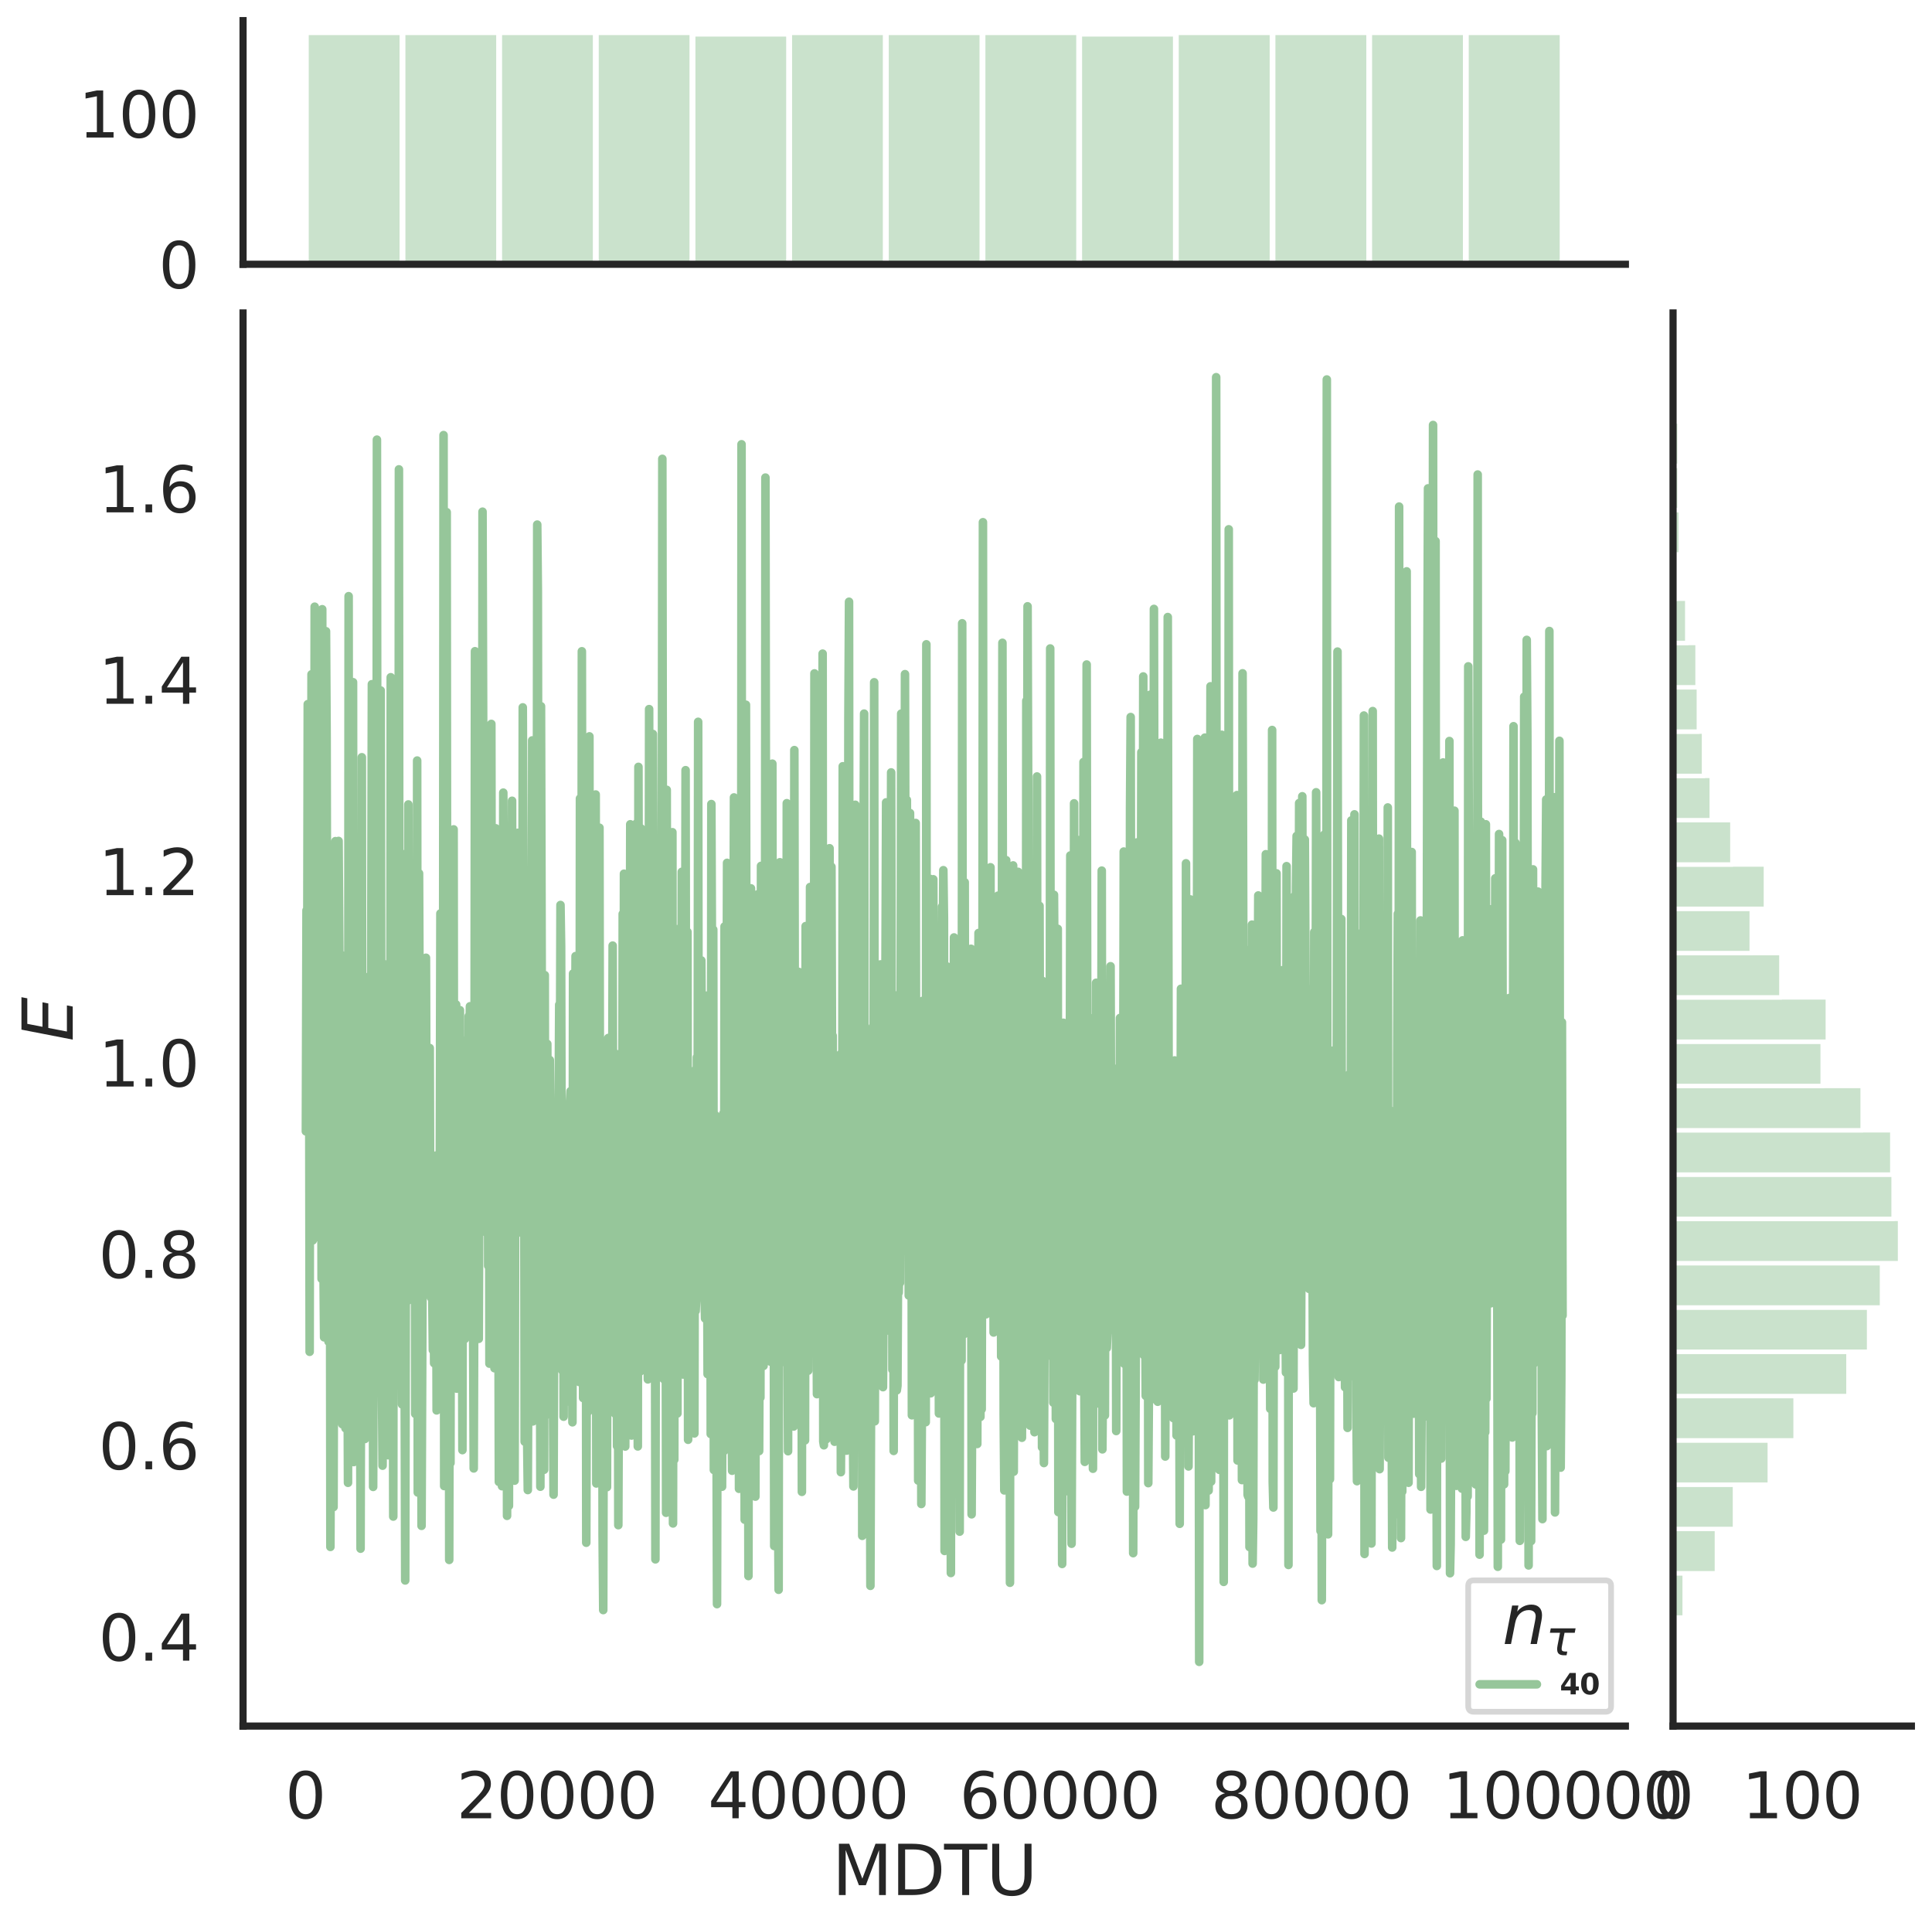 <?xml version="1.0" encoding="utf-8" standalone="no"?>
<!DOCTYPE svg PUBLIC "-//W3C//DTD SVG 1.1//EN"
  "http://www.w3.org/Graphics/SVG/1.1/DTD/svg11.dtd">
<svg height="674.159pt" version="1.1" viewBox="0 0 674.984 674.159" width="674.984pt" xmlns="http://www.w3.org/2000/svg" xmlns:xlink="http://www.w3.org/1999/xlink">
 <defs>
  <style type="text/css">*{stroke-linecap:butt;stroke-linejoin:round;}</style>
 </defs>
 <g id="figure_1">
  <g id="patch_1">
   <path d="M 0 674.159 
L 674.984 674.159 
L 674.984 0 
L 0 0 
z
" style="fill:#ffffff;"/>
  </g>
  <g id="axes_1">
   <g id="patch_2">
    <path d="M 84.914 602.94 
L 567.864 602.94 
L 567.864 109.327 
L 84.914 109.327 
z
" style="fill:none;"/>
   </g>
   <g id="matplotlib.axis_1">
    <g id="xtick_1">
     <g id="text_1">
      <!-- 0 -->
      <g style="fill:#262626;" transform="translate(99.648 635.157)scale(0.22 -0.22)">
       <defs>
        <path d="M 2034 4250 
Q 1547 4250 1301 3770 
Q 1056 3291 1056 2328 
Q 1056 1369 1301 889 
Q 1547 409 2034 409 
Q 2525 409 2770 889 
Q 3016 1369 3016 2328 
Q 3016 3291 2770 3770 
Q 2525 4250 2034 4250 
z
M 2034 4750 
Q 2819 4750 3233 4129 
Q 3647 3509 3647 2328 
Q 3647 1150 3233 529 
Q 2819 -91 2034 -91 
Q 1250 -91 836 529 
Q 422 1150 422 2328 
Q 422 3509 836 4129 
Q 1250 4750 2034 4750 
z
" id="DejaVuSans-30" transform="scale(0.016)"/>
       </defs>
       <use xlink:href="#DejaVuSans-30"/>
      </g>
     </g>
    </g>
    <g id="xtick_2">
     <g id="text_2">
      <!-- 20000 -->
      <g style="fill:#262626;" transform="translate(159.506 635.157)scale(0.22 -0.22)">
       <defs>
        <path d="M 1228 531 
L 3431 531 
L 3431 0 
L 469 0 
L 469 531 
Q 828 903 1448 1529 
Q 2069 2156 2228 2338 
Q 2531 2678 2651 2914 
Q 2772 3150 2772 3378 
Q 2772 3750 2511 3984 
Q 2250 4219 1831 4219 
Q 1534 4219 1204 4116 
Q 875 4013 500 3803 
L 500 4441 
Q 881 4594 1212 4672 
Q 1544 4750 1819 4750 
Q 2544 4750 2975 4387 
Q 3406 4025 3406 3419 
Q 3406 3131 3298 2873 
Q 3191 2616 2906 2266 
Q 2828 2175 2409 1742 
Q 1991 1309 1228 531 
z
" id="DejaVuSans-32" transform="scale(0.016)"/>
       </defs>
       <use xlink:href="#DejaVuSans-32"/>
       <use x="63.623" xlink:href="#DejaVuSans-30"/>
       <use x="127.246" xlink:href="#DejaVuSans-30"/>
       <use x="190.869" xlink:href="#DejaVuSans-30"/>
       <use x="254.492" xlink:href="#DejaVuSans-30"/>
      </g>
     </g>
    </g>
    <g id="xtick_3">
     <g id="text_3">
      <!-- 40000 -->
      <g style="fill:#262626;" transform="translate(247.359 635.157)scale(0.22 -0.22)">
       <defs>
        <path d="M 2419 4116 
L 825 1625 
L 2419 1625 
L 2419 4116 
z
M 2253 4666 
L 3047 4666 
L 3047 1625 
L 3713 1625 
L 3713 1100 
L 3047 1100 
L 3047 0 
L 2419 0 
L 2419 1100 
L 313 1100 
L 313 1709 
L 2253 4666 
z
" id="DejaVuSans-34" transform="scale(0.016)"/>
       </defs>
       <use xlink:href="#DejaVuSans-34"/>
       <use x="63.623" xlink:href="#DejaVuSans-30"/>
       <use x="127.246" xlink:href="#DejaVuSans-30"/>
       <use x="190.869" xlink:href="#DejaVuSans-30"/>
       <use x="254.492" xlink:href="#DejaVuSans-30"/>
      </g>
     </g>
    </g>
    <g id="xtick_4">
     <g id="text_4">
      <!-- 60000 -->
      <g style="fill:#262626;" transform="translate(335.212 635.157)scale(0.22 -0.22)">
       <defs>
        <path d="M 2113 2584 
Q 1688 2584 1439 2293 
Q 1191 2003 1191 1497 
Q 1191 994 1439 701 
Q 1688 409 2113 409 
Q 2538 409 2786 701 
Q 3034 994 3034 1497 
Q 3034 2003 2786 2293 
Q 2538 2584 2113 2584 
z
M 3366 4563 
L 3366 3988 
Q 3128 4100 2886 4159 
Q 2644 4219 2406 4219 
Q 1781 4219 1451 3797 
Q 1122 3375 1075 2522 
Q 1259 2794 1537 2939 
Q 1816 3084 2150 3084 
Q 2853 3084 3261 2657 
Q 3669 2231 3669 1497 
Q 3669 778 3244 343 
Q 2819 -91 2113 -91 
Q 1303 -91 875 529 
Q 447 1150 447 2328 
Q 447 3434 972 4092 
Q 1497 4750 2381 4750 
Q 2619 4750 2861 4703 
Q 3103 4656 3366 4563 
z
" id="DejaVuSans-36" transform="scale(0.016)"/>
       </defs>
       <use xlink:href="#DejaVuSans-36"/>
       <use x="63.623" xlink:href="#DejaVuSans-30"/>
       <use x="127.246" xlink:href="#DejaVuSans-30"/>
       <use x="190.869" xlink:href="#DejaVuSans-30"/>
       <use x="254.492" xlink:href="#DejaVuSans-30"/>
      </g>
     </g>
    </g>
    <g id="xtick_5">
     <g id="text_5">
      <!-- 80000 -->
      <g style="fill:#262626;" transform="translate(423.065 635.157)scale(0.22 -0.22)">
       <defs>
        <path d="M 2034 2216 
Q 1584 2216 1326 1975 
Q 1069 1734 1069 1313 
Q 1069 891 1326 650 
Q 1584 409 2034 409 
Q 2484 409 2743 651 
Q 3003 894 3003 1313 
Q 3003 1734 2745 1975 
Q 2488 2216 2034 2216 
z
M 1403 2484 
Q 997 2584 770 2862 
Q 544 3141 544 3541 
Q 544 4100 942 4425 
Q 1341 4750 2034 4750 
Q 2731 4750 3128 4425 
Q 3525 4100 3525 3541 
Q 3525 3141 3298 2862 
Q 3072 2584 2669 2484 
Q 3125 2378 3379 2068 
Q 3634 1759 3634 1313 
Q 3634 634 3220 271 
Q 2806 -91 2034 -91 
Q 1263 -91 848 271 
Q 434 634 434 1313 
Q 434 1759 690 2068 
Q 947 2378 1403 2484 
z
M 1172 3481 
Q 1172 3119 1398 2916 
Q 1625 2713 2034 2713 
Q 2441 2713 2670 2916 
Q 2900 3119 2900 3481 
Q 2900 3844 2670 4047 
Q 2441 4250 2034 4250 
Q 1625 4250 1398 4047 
Q 1172 3844 1172 3481 
z
" id="DejaVuSans-38" transform="scale(0.016)"/>
       </defs>
       <use xlink:href="#DejaVuSans-38"/>
       <use x="63.623" xlink:href="#DejaVuSans-30"/>
       <use x="127.246" xlink:href="#DejaVuSans-30"/>
       <use x="190.869" xlink:href="#DejaVuSans-30"/>
       <use x="254.492" xlink:href="#DejaVuSans-30"/>
      </g>
     </g>
    </g>
    <g id="xtick_6">
     <g id="text_6">
      <!-- 100000 -->
      <g style="fill:#262626;" transform="translate(503.919 635.157)scale(0.22 -0.22)">
       <defs>
        <path d="M 794 531 
L 1825 531 
L 1825 4091 
L 703 3866 
L 703 4441 
L 1819 4666 
L 2450 4666 
L 2450 531 
L 3481 531 
L 3481 0 
L 794 0 
L 794 531 
z
" id="DejaVuSans-31" transform="scale(0.016)"/>
       </defs>
       <use xlink:href="#DejaVuSans-31"/>
       <use x="63.623" xlink:href="#DejaVuSans-30"/>
       <use x="127.246" xlink:href="#DejaVuSans-30"/>
       <use x="190.869" xlink:href="#DejaVuSans-30"/>
       <use x="254.492" xlink:href="#DejaVuSans-30"/>
       <use x="318.115" xlink:href="#DejaVuSans-30"/>
      </g>
     </g>
    </g>
    <g id="text_7">
     <!-- MDTU -->
     <g style="fill:#262626;" transform="translate(290.683 661.968)scale(0.24 -0.24)">
      <defs>
       <path d="M 628 4666 
L 1569 4666 
L 2759 1491 
L 3956 4666 
L 4897 4666 
L 4897 0 
L 4281 0 
L 4281 4097 
L 3078 897 
L 2444 897 
L 1241 4097 
L 1241 0 
L 628 0 
L 628 4666 
z
" id="DejaVuSans-4d" transform="scale(0.016)"/>
       <path d="M 1259 4147 
L 1259 519 
L 2022 519 
Q 2988 519 3436 956 
Q 3884 1394 3884 2338 
Q 3884 3275 3436 3711 
Q 2988 4147 2022 4147 
L 1259 4147 
z
M 628 4666 
L 1925 4666 
Q 3281 4666 3915 4102 
Q 4550 3538 4550 2338 
Q 4550 1131 3912 565 
Q 3275 0 1925 0 
L 628 0 
L 628 4666 
z
" id="DejaVuSans-44" transform="scale(0.016)"/>
       <path d="M -19 4666 
L 3928 4666 
L 3928 4134 
L 2272 4134 
L 2272 0 
L 1638 0 
L 1638 4134 
L -19 4134 
L -19 4666 
z
" id="DejaVuSans-54" transform="scale(0.016)"/>
       <path d="M 556 4666 
L 1191 4666 
L 1191 1831 
Q 1191 1081 1462 751 
Q 1734 422 2344 422 
Q 2950 422 3222 751 
Q 3494 1081 3494 1831 
L 3494 4666 
L 4128 4666 
L 4128 1753 
Q 4128 841 3676 375 
Q 3225 -91 2344 -91 
Q 1459 -91 1007 375 
Q 556 841 556 1753 
L 556 4666 
z
" id="DejaVuSans-55" transform="scale(0.016)"/>
      </defs>
      <use xlink:href="#DejaVuSans-4d"/>
      <use x="86.279" xlink:href="#DejaVuSans-44"/>
      <use x="163.281" xlink:href="#DejaVuSans-54"/>
      <use x="224.365" xlink:href="#DejaVuSans-55"/>
     </g>
    </g>
   </g>
   <g id="matplotlib.axis_2">
    <g id="ytick_1">
     <g id="text_8">
      <!-- 0.4 -->
      <g style="fill:#262626;" transform="translate(34.428 580.09)scale(0.22 -0.22)">
       <defs>
        <path d="M 684 794 
L 1344 794 
L 1344 0 
L 684 0 
L 684 794 
z
" id="DejaVuSans-2e" transform="scale(0.016)"/>
       </defs>
       <use xlink:href="#DejaVuSans-30"/>
       <use x="63.623" xlink:href="#DejaVuSans-2e"/>
       <use x="95.41" xlink:href="#DejaVuSans-34"/>
      </g>
     </g>
    </g>
    <g id="ytick_2">
     <g id="text_9">
      <!-- 0.6 -->
      <g style="fill:#262626;" transform="translate(34.428 513.238)scale(0.22 -0.22)">
       <use xlink:href="#DejaVuSans-30"/>
       <use x="63.623" xlink:href="#DejaVuSans-2e"/>
       <use x="95.41" xlink:href="#DejaVuSans-36"/>
      </g>
     </g>
    </g>
    <g id="ytick_3">
     <g id="text_10">
      <!-- 0.8 -->
      <g style="fill:#262626;" transform="translate(34.428 446.386)scale(0.22 -0.22)">
       <use xlink:href="#DejaVuSans-30"/>
       <use x="63.623" xlink:href="#DejaVuSans-2e"/>
       <use x="95.41" xlink:href="#DejaVuSans-38"/>
      </g>
     </g>
    </g>
    <g id="ytick_4">
     <g id="text_11">
      <!-- 1.0 -->
      <g style="fill:#262626;" transform="translate(34.428 379.534)scale(0.22 -0.22)">
       <use xlink:href="#DejaVuSans-31"/>
       <use x="63.623" xlink:href="#DejaVuSans-2e"/>
       <use x="95.41" xlink:href="#DejaVuSans-30"/>
      </g>
     </g>
    </g>
    <g id="ytick_5">
     <g id="text_12">
      <!-- 1.2 -->
      <g style="fill:#262626;" transform="translate(34.428 312.681)scale(0.22 -0.22)">
       <use xlink:href="#DejaVuSans-31"/>
       <use x="63.623" xlink:href="#DejaVuSans-2e"/>
       <use x="95.41" xlink:href="#DejaVuSans-32"/>
      </g>
     </g>
    </g>
    <g id="ytick_6">
     <g id="text_13">
      <!-- 1.4 -->
      <g style="fill:#262626;" transform="translate(34.428 245.829)scale(0.22 -0.22)">
       <use xlink:href="#DejaVuSans-31"/>
       <use x="63.623" xlink:href="#DejaVuSans-2e"/>
       <use x="95.41" xlink:href="#DejaVuSans-34"/>
      </g>
     </g>
    </g>
    <g id="ytick_7">
     <g id="text_14">
      <!-- 1.6 -->
      <g style="fill:#262626;" transform="translate(34.428 178.977)scale(0.22 -0.22)">
       <use xlink:href="#DejaVuSans-31"/>
       <use x="63.623" xlink:href="#DejaVuSans-2e"/>
       <use x="95.41" xlink:href="#DejaVuSans-36"/>
      </g>
     </g>
    </g>
    <g id="text_15">
     <!-- $E$ -->
     <g style="fill:#262626;" transform="translate(25.436 363.813)rotate(-90)scale(0.24 -0.24)">
      <defs>
       <path d="M 1081 4666 
L 4031 4666 
L 3928 4134 
L 1606 4134 
L 1338 2753 
L 3566 2753 
L 3463 2222 
L 1234 2222 
L 909 531 
L 3284 531 
L 3181 0 
L 172 0 
L 1081 4666 
z
" id="DejaVuSans-Oblique-45" transform="scale(0.016)"/>
      </defs>
      <use transform="translate(0 0.094)" xlink:href="#DejaVuSans-Oblique-45"/>
     </g>
    </g>
   </g>
   <g id="line2d_1">
    <path clip-path="url(#pac3880dab4)" d="M 106.867 395.193 
L 107.086 318.008 
L 107.306 358.829 
L 107.526 245.976 
L 107.745 394.029 
L 107.965 331.347 
L 108.184 472.195 
L 108.404 308.459 
L 108.624 370.669 
L 108.843 235.55 
L 109.063 391.036 
L 109.283 433.276 
L 109.502 387.684 
L 109.722 406.478 
L 109.941 211.927 
L 110.161 376.255 
L 110.6 311.347 
L 110.82 340.376 
L 111.04 408.988 
L 111.479 273.87 
L 111.699 319.817 
L 111.918 432.607 
L 112.138 338.528 
L 112.357 446.7 
L 112.577 212.817 
L 112.797 390.411 
L 113.016 442.513 
L 113.236 467.14 
L 113.456 460.494 
L 113.895 220.497 
L 114.114 258.024 
L 114.334 367.17 
L 114.554 372.333 
L 114.773 468.635 
L 114.993 438.667 
L 115.213 351.013 
L 115.432 540.355 
L 115.652 482.037 
L 115.872 299.991 
L 116.091 513.538 
L 116.311 343.659 
L 116.53 526.432 
L 116.97 360.715 
L 117.189 293.827 
L 117.409 435.687 
L 117.629 343.733 
L 117.848 405.931 
L 118.068 388.076 
L 118.288 293.758 
L 118.727 356.383 
L 118.946 356.639 
L 119.166 400.354 
L 119.386 333.665 
L 119.605 497.502 
L 120.045 373.431 
L 120.264 393.145 
L 120.484 479.01 
L 120.703 498.91 
L 120.923 424.126 
L 121.143 397.02 
L 121.582 517.959 
L 121.802 208.257 
L 122.021 481.241 
L 122.241 339.377 
L 122.461 456.968 
L 122.68 390.035 
L 122.9 360.403 
L 123.119 439.323 
L 123.339 238.297 
L 123.559 510.718 
L 123.998 380.045 
L 124.437 451.711 
L 124.657 452.488 
L 124.876 407.113 
L 125.096 410.261 
L 125.316 446.231 
L 125.535 404.411 
L 125.755 453.457 
L 125.975 540.97 
L 126.194 448.665 
L 126.414 264.518 
L 126.634 465.115 
L 126.853 390.648 
L 127.512 502.651 
L 127.732 456.754 
L 127.951 341.357 
L 128.391 412.698 
L 128.61 412.429 
L 128.83 369.603 
L 129.269 436.661 
L 129.489 424.767 
L 129.928 239.002 
L 130.367 519.389 
L 130.807 376.55 
L 131.026 443.511 
L 131.246 412.577 
L 131.465 462.496 
L 131.685 153.576 
L 131.905 390.284 
L 132.124 416.197 
L 132.344 341.617 
L 132.564 427.493 
L 132.783 456.759 
L 133.003 241.195 
L 133.442 485 
L 133.662 511.976 
L 133.881 388.678 
L 134.101 380.144 
L 134.321 336.847 
L 134.54 427.855 
L 134.76 356.294 
L 135.638 508.325 
L 135.858 426.751 
L 136.078 499.578 
L 136.297 430.023 
L 136.517 236.576 
L 136.737 420.288 
L 136.956 333.439 
L 137.396 529.755 
L 137.615 318.612 
L 137.835 472.312 
L 138.054 428.604 
L 138.274 304.121 
L 138.494 445.224 
L 138.713 380.363 
L 138.933 436.64 
L 139.153 462.205 
L 139.372 163.958 
L 139.592 452.538 
L 139.811 418.1 
L 140.031 404.164 
L 140.47 490.577 
L 140.91 298.389 
L 141.569 552.071 
L 141.788 437.731 
L 142.227 331.871 
L 142.447 454.368 
L 142.667 281 
L 142.886 405.4 
L 143.106 376.474 
L 143.326 317.318 
L 143.545 453.765 
L 143.765 408.009 
L 143.984 389.877 
L 144.204 353.578 
L 144.424 336.2 
L 144.643 453.716 
L 144.863 363.678 
L 145.083 493.889 
L 145.522 465.636 
L 145.742 265.671 
L 145.961 521.345 
L 146.181 314.651 
L 146.4 305.069 
L 146.84 406.323 
L 147.059 381.225 
L 147.279 532.995 
L 147.718 421.461 
L 147.938 433.135 
L 148.157 366.444 
L 148.377 356.802 
L 148.597 355.807 
L 148.816 334.564 
L 149.036 409.656 
L 149.256 423.959 
L 149.475 417.168 
L 149.695 415.768 
L 149.915 438.639 
L 150.134 366.09 
L 150.354 443.496 
L 150.573 453.275 
L 150.793 439.894 
L 151.013 451.652 
L 151.232 471.628 
L 151.452 430.941 
L 151.672 476.201 
L 151.891 418.86 
L 152.111 448.699 
L 152.331 403.654 
L 152.55 492.671 
L 152.77 415.996 
L 152.989 469.122 
L 153.209 410.995 
L 153.429 451.059 
L 153.648 411.677 
L 153.868 319.088 
L 154.088 474.448 
L 154.307 360.069 
L 154.746 443.279 
L 154.966 151.986 
L 155.186 519.091 
L 155.405 387.278 
L 155.625 415.947 
L 156.064 178.904 
L 156.284 432.454 
L 156.504 439.023 
L 156.723 293.559 
L 156.943 544.896 
L 157.162 428.038 
L 157.382 511.04 
L 157.602 316.474 
L 157.821 290.86 
L 158.041 389.528 
L 158.261 350.583 
L 158.48 289.715 
L 158.7 470.55 
L 158.919 429.241 
L 159.139 472.574 
L 159.359 350.885 
L 159.578 485.067 
L 159.798 425.277 
L 160.018 428.777 
L 160.237 357.44 
L 160.457 427.374 
L 160.677 352.856 
L 160.896 433.289 
L 161.116 452.972 
L 161.335 421.98 
L 161.555 506.537 
L 161.775 368.582 
L 161.994 430.607 
L 162.214 377.799 
L 162.434 467.689 
L 162.653 445.155 
L 162.873 383.909 
L 163.092 389.262 
L 163.312 363.086 
L 163.532 463.011 
L 163.751 354.953 
L 163.971 361.359 
L 164.191 351.516 
L 164.41 418.6 
L 164.85 457.335 
L 165.069 433.755 
L 165.289 463.016 
L 165.508 512.943 
L 165.728 443.535 
L 165.948 227.484 
L 166.167 264.559 
L 166.387 381.892 
L 166.607 429.138 
L 167.046 379.958 
L 167.266 467.666 
L 167.485 403.837 
L 167.705 424.044 
L 168.144 373.826 
L 168.364 415.626 
L 168.583 178.743 
L 168.803 253.069 
L 169.023 387.226 
L 169.242 405.613 
L 169.462 402.019 
L 169.681 405.797 
L 169.901 430.527 
L 170.121 414.371 
L 170.34 300.799 
L 170.56 442.158 
L 170.78 310.459 
L 170.999 476.34 
L 171.219 440.904 
L 171.439 383.813 
L 171.658 252.87 
L 171.878 388.571 
L 172.097 453.74 
L 172.317 382.996 
L 172.537 458.735 
L 172.756 477.932 
L 173.196 289.342 
L 173.415 349.633 
L 173.635 476.027 
L 173.854 335.061 
L 174.294 517.634 
L 174.733 349.941 
L 174.953 395.867 
L 175.172 516.772 
L 175.392 519.15 
L 175.831 276.878 
L 176.051 316.482 
L 176.27 307.397 
L 176.71 486.149 
L 176.929 378.814 
L 177.149 529.497 
L 177.588 326.064 
L 177.808 526.01 
L 178.027 397.694 
L 178.247 432 
L 178.467 386.749 
L 178.686 399.686 
L 178.906 279.727 
L 179.126 482.438 
L 179.345 481.477 
L 179.565 392.603 
L 179.785 517.21 
L 180.224 307.5 
L 180.443 355.936 
L 180.663 430.802 
L 180.883 290.931 
L 181.102 342.15 
L 181.322 364.769 
L 181.542 354.013 
L 181.761 395.759 
L 181.981 387.474 
L 182.2 356.454 
L 182.42 409.813 
L 182.64 247.098 
L 183.079 348.362 
L 183.299 503.582 
L 183.518 487.839 
L 183.738 383.48 
L 183.958 426.385 
L 184.177 502.774 
L 184.397 520.492 
L 184.616 468.775 
L 184.836 467.366 
L 185.056 347.952 
L 185.275 424.753 
L 185.715 446.514 
L 185.934 258.639 
L 186.154 496.523 
L 186.374 397.936 
L 186.593 460.741 
L 186.813 350.943 
L 187.032 454.631 
L 187.252 402.62 
L 187.472 401.517 
L 187.691 183.25 
L 187.911 206.485 
L 188.131 351.524 
L 188.35 354.029 
L 188.57 419.703 
L 188.789 519.324 
L 189.009 246.707 
L 189.448 414.439 
L 189.668 405.123 
L 189.888 413.791 
L 190.107 513.396 
L 190.327 340.618 
L 190.547 494.539 
L 190.766 437.657 
L 190.986 464.39 
L 191.205 364.641 
L 191.645 464.979 
L 191.864 438.743 
L 192.084 370.273 
L 192.304 397.758 
L 192.523 403.943 
L 192.743 425.789 
L 192.962 394.854 
L 193.182 486.794 
L 193.402 522.102 
L 193.841 390.495 
L 194.061 430.922 
L 194.28 431.769 
L 194.5 456.152 
L 194.72 446.4 
L 194.939 427.323 
L 195.378 350.953 
L 195.598 385.529 
L 195.818 316.128 
L 196.037 330.608 
L 196.257 429.824 
L 196.477 478.777 
L 196.696 387.573 
L 196.916 494.867 
L 197.135 390.666 
L 197.355 401.188 
L 197.794 475.152 
L 198.014 460.067 
L 198.234 460.881 
L 198.453 429.723 
L 198.673 437.876 
L 199.112 385.36 
L 199.332 381.164 
L 199.551 490.031 
L 199.771 426.7 
L 199.991 496.822 
L 200.21 340.081 
L 200.43 448.256 
L 200.65 448.481 
L 201.089 333.979 
L 201.748 437.285 
L 202.187 381.581 
L 202.407 482.755 
L 202.626 278.927 
L 202.846 415.473 
L 203.066 424.506 
L 203.285 227.497 
L 203.724 488.346 
L 203.944 442.052 
L 204.164 297.022 
L 204.383 483.839 
L 204.603 326.886 
L 204.823 538.894 
L 205.042 462.309 
L 205.262 464.231 
L 205.482 493.13 
L 205.701 477.29 
L 205.921 257.222 
L 206.14 448.616 
L 206.36 468.002 
L 206.799 291.656 
L 207.019 385.072 
L 207.239 362.279 
L 207.458 355.983 
L 207.897 459.051 
L 208.117 277.529 
L 208.337 518.193 
L 208.556 336.233 
L 208.776 372.802 
L 208.996 382.47 
L 209.435 289.136 
L 209.655 430.047 
L 209.874 375.514 
L 210.094 390.562 
L 210.313 374.02 
L 210.533 536.09 
L 210.753 562.415 
L 210.972 462.489 
L 211.192 498.509 
L 211.412 385.907 
L 211.631 430.543 
L 211.851 414.068 
L 212.07 519.479 
L 212.29 381.168 
L 212.51 362.591 
L 212.729 456.871 
L 212.949 446.904 
L 213.169 414.952 
L 213.388 462.212 
L 213.608 478.587 
L 214.047 330.314 
L 214.267 422.304 
L 214.486 422.263 
L 214.706 439.297 
L 214.926 493.868 
L 215.145 368.114 
L 215.585 505.152 
L 215.804 387.469 
L 216.024 532.758 
L 216.243 474.694 
L 216.463 465.564 
L 216.683 397.746 
L 216.902 373.224 
L 217.122 496.789 
L 217.342 449.586 
L 217.561 319.247 
L 217.781 448.598 
L 218.001 305.207 
L 218.22 474.102 
L 218.44 505.285 
L 218.659 400.101 
L 218.879 349.562 
L 219.099 350.71 
L 219.318 354.261 
L 219.538 454.977 
L 219.758 492.811 
L 220.197 287.934 
L 220.636 501.446 
L 220.856 465.68 
L 221.075 362.278 
L 221.295 426.104 
L 221.734 463.48 
L 221.954 405.552 
L 222.174 423.775 
L 222.393 287.627 
L 222.832 505.255 
L 223.052 267.879 
L 223.272 396.965 
L 223.711 479.025 
L 223.931 289.362 
L 224.15 368.448 
L 224.37 330.404 
L 224.59 339.513 
L 225.029 432.455 
L 225.468 426.867 
L 225.688 477.408 
L 225.907 409.965 
L 226.127 435.016 
L 226.347 481.838 
L 226.566 418.356 
L 226.786 247.701 
L 227.005 395.743 
L 227.225 305.04 
L 227.445 389.664 
L 227.664 378.174 
L 227.884 401.998 
L 228.104 256.396 
L 228.543 358.941 
L 228.763 394.273 
L 228.982 544.694 
L 229.202 388.371 
L 229.421 426.405 
L 229.641 439.271 
L 229.861 417.4 
L 230.08 341.2 
L 230.52 457.843 
L 230.739 399.504 
L 230.959 306.785 
L 231.178 362.319 
L 231.398 160.277 
L 231.837 481.687 
L 232.057 476.18 
L 232.277 377.396 
L 232.496 389.052 
L 232.716 528.435 
L 232.936 275.902 
L 233.155 412.428 
L 233.375 406.256 
L 233.594 328.203 
L 233.814 299.975 
L 234.034 436.435 
L 234.253 409.983 
L 234.473 513.335 
L 234.693 522.303 
L 234.912 290.707 
L 235.132 532.157 
L 235.352 382.163 
L 235.571 509.888 
L 235.791 381.803 
L 236.01 458.984 
L 236.23 488.209 
L 236.45 471.2 
L 236.669 493.738 
L 236.889 324.541 
L 237.109 458.018 
L 237.328 453.465 
L 237.548 395.733 
L 237.767 445.251 
L 237.987 405.199 
L 238.207 304.542 
L 238.426 428.037 
L 238.646 480.137 
L 238.866 410.895 
L 239.085 455.877 
L 239.305 405.819 
L 239.525 269.037 
L 239.744 435.587 
L 239.964 333.182 
L 240.183 325.526 
L 240.403 502.927 
L 240.623 438.05 
L 240.842 455.353 
L 241.062 417.676 
L 241.282 467.231 
L 241.501 446.707 
L 241.721 446.196 
L 241.94 459.296 
L 242.16 376.645 
L 242.38 460.374 
L 242.599 500.715 
L 242.819 373.871 
L 243.039 457.943 
L 243.258 453.192 
L 243.478 369.327 
L 243.698 433.865 
L 243.917 252.143 
L 244.137 443.903 
L 244.356 411.264 
L 244.576 439.724 
L 244.796 418.796 
L 245.015 335.489 
L 245.235 368.697 
L 245.455 449.543 
L 245.894 362.565 
L 246.113 450.355 
L 246.333 460.561 
L 246.553 428.091 
L 246.772 347.81 
L 247.212 480.008 
L 247.431 376.146 
L 247.651 428.036 
L 247.871 362.079 
L 248.09 349.614 
L 248.31 500.918 
L 248.529 280.873 
L 248.969 395.133 
L 249.188 324.723 
L 249.408 513.479 
L 249.847 389.495 
L 250.287 480.447 
L 250.506 560.339 
L 250.726 458.391 
L 250.945 492.605 
L 251.165 419.785 
L 251.385 481.466 
L 251.604 481.288 
L 251.824 460.068 
L 252.044 391.489 
L 252.263 519.328 
L 252.702 388.971 
L 252.922 506.87 
L 253.142 323.622 
L 253.361 355.559 
L 253.581 343.877 
L 253.801 377.512 
L 254.02 301.407 
L 254.46 457.302 
L 254.679 441.812 
L 254.899 410.229 
L 255.118 456.906 
L 255.338 457.078 
L 255.777 513.745 
L 255.997 326.762 
L 256.217 351.724 
L 256.436 278.554 
L 256.875 489.496 
L 257.095 300.988 
L 257.315 394.865 
L 257.534 391.596 
L 257.754 476.187 
L 257.974 322.964 
L 258.193 520.054 
L 258.413 302.964 
L 258.633 464.538 
L 258.852 502.755 
L 259.072 155.191 
L 259.291 433.19 
L 259.511 463.177 
L 259.731 382.648 
L 259.95 405.782 
L 260.17 530.843 
L 260.39 475.644 
L 260.609 246.179 
L 260.829 382.742 
L 261.048 311.971 
L 261.488 550.529 
L 261.707 386.166 
L 261.927 510.129 
L 262.147 481.103 
L 262.366 310.32 
L 262.586 459.741 
L 262.806 315.38 
L 263.025 474.539 
L 263.245 487.77 
L 263.464 412.362 
L 263.904 522.789 
L 264.123 441.539 
L 264.343 410.332 
L 264.563 344.595 
L 264.782 312.377 
L 265.002 473.287 
L 265.221 506.871 
L 265.441 447.867 
L 265.661 488.189 
L 265.88 302.474 
L 266.1 413.738 
L 266.32 459.158 
L 266.539 395.81 
L 266.759 477.118 
L 266.979 349.744 
L 267.198 467.407 
L 267.418 166.829 
L 267.637 325.565 
L 267.857 310.388 
L 268.077 446.925 
L 268.296 351.161 
L 268.736 417.37 
L 268.955 380.674 
L 269.175 475.631 
L 269.395 456.69 
L 269.834 266.761 
L 270.053 437.952 
L 270.273 404.882 
L 270.493 540.046 
L 270.712 322.723 
L 270.932 416.141 
L 271.152 429.468 
L 271.371 410.207 
L 271.591 508.966 
L 271.81 520.018 
L 272.03 555.325 
L 272.25 383.607 
L 272.469 301.199 
L 272.689 476.102 
L 273.128 393.305 
L 273.348 425.17 
L 273.568 423.631 
L 273.787 404.286 
L 274.007 404.642 
L 274.226 362.863 
L 274.446 362.414 
L 274.666 460.715 
L 274.885 280.569 
L 275.105 455.606 
L 275.325 506.923 
L 275.544 352.329 
L 275.764 453.543 
L 275.983 403.633 
L 276.203 450.785 
L 276.642 375.241 
L 276.862 365.53 
L 277.082 318.63 
L 277.301 498.288 
L 277.521 262.023 
L 277.741 402.932 
L 277.96 441.463 
L 278.18 422.299 
L 278.399 451.695 
L 278.619 393.882 
L 278.839 401.218 
L 279.058 339.499 
L 279.278 415.155 
L 279.498 348.893 
L 279.717 460.975 
L 279.937 387.905 
L 280.156 521.12 
L 280.376 378.598 
L 280.596 457.286 
L 280.815 485.041 
L 281.035 488.619 
L 281.255 503.13 
L 281.474 323.503 
L 281.914 465.631 
L 282.133 455.67 
L 282.353 478.809 
L 282.572 345.097 
L 282.792 434.109 
L 283.012 309.847 
L 283.451 472.47 
L 283.671 429.118 
L 283.89 349.687 
L 284.11 463.7 
L 284.33 423.247 
L 284.549 235.226 
L 284.769 416.74 
L 284.988 400.787 
L 285.428 486.994 
L 285.867 313.1 
L 286.087 333.15 
L 286.306 483.358 
L 286.526 401.771 
L 286.745 402.81 
L 286.965 435.348 
L 287.404 228.328 
L 287.624 503.523 
L 287.844 504.859 
L 288.063 467.652 
L 288.283 468.854 
L 288.503 329.021 
L 288.722 502.729 
L 288.942 397.071 
L 289.601 467.553 
L 289.82 296.303 
L 290.04 459.482 
L 290.26 402.724 
L 290.479 302.778 
L 290.699 375.988 
L 290.918 361.785 
L 291.138 500.456 
L 291.358 371.153 
L 291.577 503.619 
L 292.017 380.37 
L 292.236 398.019 
L 292.456 434.014 
L 292.676 369.359 
L 292.895 484.401 
L 293.115 414.156 
L 293.334 416.054 
L 293.554 368.331 
L 293.774 514.252 
L 294.213 451.888 
L 294.433 267.672 
L 295.091 504.14 
L 295.311 391.854 
L 295.531 384.297 
L 295.75 506.733 
L 295.97 396.876 
L 296.19 420.011 
L 296.409 250.9 
L 296.629 210.203 
L 296.849 478.011 
L 297.068 331.51 
L 297.507 483.959 
L 297.727 349.876 
L 297.947 494.602 
L 298.166 519.23 
L 298.606 402.254 
L 298.825 281.124 
L 299.045 394.277 
L 299.265 381.748 
L 299.484 282.288 
L 299.704 456.807 
L 299.923 322.52 
L 300.143 431.742 
L 300.363 413.314 
L 300.582 460.199 
L 301.022 302.544 
L 301.241 536.481 
L 301.461 507.645 
L 301.68 301.21 
L 301.9 249.275 
L 302.12 446.039 
L 302.339 500.03 
L 302.779 388.09 
L 302.998 365.877 
L 303.218 417.642 
L 303.438 503.685 
L 303.657 459.075 
L 303.877 477.091 
L 304.096 553.955 
L 304.536 426.939 
L 304.755 460.545 
L 304.975 358.615 
L 305.195 398.192 
L 305.414 238.324 
L 305.634 496.481 
L 305.853 412.383 
L 306.073 478.207 
L 306.293 374.073 
L 306.512 341.775 
L 306.732 451.043 
L 306.952 342.956 
L 307.171 387.165 
L 307.611 336.883 
L 307.83 481.321 
L 308.05 417.532 
L 308.269 435.331 
L 308.489 484.548 
L 308.928 414.77 
L 309.148 395.281 
L 309.587 280.281 
L 309.807 464.803 
L 310.026 309.222 
L 310.246 422.989 
L 310.466 291.197 
L 310.685 397.758 
L 310.905 401.841 
L 311.344 269.817 
L 311.784 478.458 
L 312.003 374.063 
L 312.223 506.827 
L 312.442 374.547 
L 312.662 347.68 
L 312.882 457.562 
L 313.321 485.651 
L 313.541 484.036 
L 313.76 441.095 
L 313.98 451.545 
L 314.199 440.655 
L 314.419 448.139 
L 314.639 375.997 
L 314.858 249.283 
L 315.078 309.769 
L 315.298 430.484 
L 315.517 356.989 
L 315.957 404.224 
L 316.176 235.489 
L 316.396 349.508 
L 316.615 344.573 
L 316.835 279.435 
L 317.055 437.443 
L 317.274 367.976 
L 317.494 452.539 
L 317.714 410.469 
L 317.933 284.016 
L 318.153 405.061 
L 318.373 346.191 
L 318.592 494.37 
L 318.812 354.911 
L 319.031 459.811 
L 319.251 415.817 
L 319.471 452.177 
L 319.69 309.585 
L 319.91 287.48 
L 320.13 431.644 
L 320.349 473.631 
L 320.569 387.357 
L 320.788 517.18 
L 321.008 481.812 
L 321.228 368.603 
L 321.447 419.826 
L 321.667 389.901 
L 321.887 525.361 
L 322.106 489.341 
L 322.326 349.621 
L 322.546 460.541 
L 322.765 424.944 
L 322.985 437.363 
L 323.204 407.746 
L 323.424 496.788 
L 323.644 225.067 
L 323.863 483.034 
L 324.083 306.664 
L 324.303 434.259 
L 324.522 433.735 
L 324.961 307.014 
L 325.181 486.682 
L 325.401 390.532 
L 325.62 467.093 
L 325.84 460.698 
L 326.06 307.147 
L 326.499 430.803 
L 326.719 425.722 
L 326.938 393.848 
L 327.158 445.709 
L 327.377 431.506 
L 327.597 481.24 
L 327.817 413.206 
L 328.036 493.75 
L 328.256 492.756 
L 328.695 350.823 
L 328.915 382.391 
L 329.134 316.678 
L 329.354 349.283 
L 329.574 303.971 
L 329.793 320.688 
L 330.013 541.761 
L 330.233 512.103 
L 330.452 348.604 
L 330.672 405.62 
L 330.892 337.618 
L 331.331 502.58 
L 331.55 400.702 
L 331.77 381.617 
L 331.99 430.967 
L 332.209 549.469 
L 332.429 426.692 
L 332.868 352.097 
L 333.088 401.97 
L 333.308 327.461 
L 333.527 497.757 
L 333.747 332.886 
L 333.966 434.7 
L 334.186 378.215 
L 334.406 424.472 
L 334.625 408.813 
L 334.845 402.145 
L 335.065 435.048 
L 335.284 535.016 
L 335.504 387.988 
L 335.723 345.484 
L 335.943 475.261 
L 336.163 217.73 
L 336.382 378.226 
L 336.822 466.025 
L 337.041 308.185 
L 337.261 454.543 
L 337.481 451.046 
L 337.92 361.201 
L 338.139 388.811 
L 338.359 355.136 
L 338.579 443.07 
L 338.798 381.142 
L 339.018 363.881 
L 339.238 331.423 
L 339.457 528.966 
L 339.677 484.053 
L 339.896 333.391 
L 340.116 353.982 
L 340.336 448.168 
L 340.555 377.639 
L 340.775 408.65 
L 340.995 498.821 
L 341.214 372.066 
L 341.434 504.394 
L 341.873 325.918 
L 342.093 494.916 
L 342.312 467.911 
L 342.532 494.932 
L 342.752 327.729 
L 342.971 492.28 
L 343.191 399.249 
L 343.411 182.422 
L 343.63 364.187 
L 343.85 396.04 
L 344.069 364.813 
L 344.289 309.334 
L 344.509 459.09 
L 344.728 453.769 
L 345.168 303.641 
L 345.607 431.546 
L 345.827 444.656 
L 346.046 302.951 
L 346.266 449.712 
L 346.485 358.194 
L 346.705 408.043 
L 346.925 389.031 
L 347.144 465.46 
L 347.364 317.563 
L 347.584 319.416 
L 347.803 409.648 
L 348.023 444.917 
L 348.243 430.267 
L 348.462 395.187 
L 348.682 312.87 
L 348.901 426.6 
L 349.121 433.274 
L 349.341 369.479 
L 349.56 402.721 
L 349.78 473.835 
L 350.219 224.545 
L 350.658 494.009 
L 350.878 520.62 
L 351.537 300.474 
L 351.757 428.261 
L 351.976 481.372 
L 352.196 428.087 
L 352.416 440.391 
L 352.635 357.426 
L 352.855 552.882 
L 353.074 339.944 
L 353.514 489.374 
L 353.733 415.351 
L 353.953 302.306 
L 354.173 514.076 
L 354.392 446.808 
L 354.612 450.523 
L 354.831 363.397 
L 355.051 468.479 
L 355.271 388.361 
L 355.49 468.491 
L 355.71 304.55 
L 355.93 411.262 
L 356.149 445.808 
L 356.369 311.973 
L 356.589 487.499 
L 356.808 460.821 
L 357.028 502.224 
L 357.467 398.358 
L 357.687 409.221 
L 357.906 485.491 
L 358.126 407.781 
L 358.346 474.642 
L 358.565 244.801 
L 358.785 343.442 
L 359.004 211.794 
L 359.224 278.615 
L 359.444 472.927 
L 359.663 337.825 
L 359.883 497.993 
L 360.322 309.665 
L 360.762 407.218 
L 360.981 487.575 
L 361.201 405.677 
L 361.42 500.292 
L 361.64 428.775 
L 361.86 471.093 
L 362.079 403.528 
L 362.299 271.236 
L 362.519 466.646 
L 362.738 337.63 
L 362.958 439.297 
L 363.177 316.431 
L 363.397 395.879 
L 363.617 385.172 
L 363.836 342.672 
L 364.056 505.56 
L 364.276 342.673 
L 364.495 477.776 
L 364.715 511.056 
L 364.935 463.831 
L 365.154 383.56 
L 365.374 361.238 
L 365.813 453.896 
L 366.033 351.074 
L 366.252 369.561 
L 366.472 472.145 
L 366.692 473.521 
L 366.911 226.517 
L 367.131 437.534 
L 367.351 383.96 
L 367.57 473.342 
L 367.79 397.508 
L 368.009 489.966 
L 368.229 312.561 
L 368.449 345.99 
L 368.668 403.143 
L 368.888 495.669 
L 369.108 418.822 
L 369.327 458.059 
L 369.547 324.453 
L 369.766 528.192 
L 369.986 429.893 
L 370.206 516.747 
L 370.425 370.674 
L 370.645 444.487 
L 370.865 392.146 
L 371.084 546.311 
L 371.304 369.839 
L 371.524 357.267 
L 371.743 357.593 
L 371.963 357.565 
L 372.182 444.376 
L 372.402 381.535 
L 372.622 480.348 
L 372.841 520.876 
L 373.061 467.9 
L 373.281 512.888 
L 373.5 428.158 
L 373.72 405.182 
L 373.939 298.826 
L 374.159 487.73 
L 374.379 539.246 
L 374.818 425.863 
L 375.038 428.382 
L 375.257 280.619 
L 375.477 466.428 
L 375.697 451.835 
L 375.916 396.673 
L 376.136 390.529 
L 376.355 450.628 
L 376.575 473.497 
L 376.795 293.45 
L 377.014 303.868 
L 377.234 485.977 
L 377.454 381.141 
L 377.673 369.932 
L 377.893 482.344 
L 378.112 422.862 
L 378.332 436.661 
L 378.552 266.181 
L 378.771 473.308 
L 378.991 510.648 
L 379.211 370.761 
L 379.43 483.995 
L 379.65 232.125 
L 379.87 376.18 
L 380.089 427.712 
L 380.309 427.559 
L 380.528 355.463 
L 380.968 474.311 
L 381.187 474.881 
L 381.627 371.496 
L 381.846 513.048 
L 382.066 375.491 
L 382.286 397.347 
L 382.725 480.618 
L 382.944 343.303 
L 383.384 490.236 
L 383.603 356.635 
L 383.823 383.807 
L 384.043 436.871 
L 384.262 346.587 
L 384.482 395.405 
L 384.701 399.49 
L 384.921 304.124 
L 385.141 506.279 
L 385.36 478.432 
L 385.58 351.795 
L 385.8 462.372 
L 386.019 494.42 
L 386.239 406.658 
L 386.459 466.718 
L 386.678 470.888 
L 386.898 465.867 
L 387.117 464.788 
L 387.557 351.972 
L 387.776 375.455 
L 387.996 337.52 
L 388.216 410.968 
L 388.435 403.002 
L 388.655 413.229 
L 388.874 455.173 
L 389.094 398.392 
L 389.314 400.466 
L 389.533 439.914 
L 389.753 373.365 
L 389.973 499.871 
L 390.192 419.871 
L 390.412 429.648 
L 390.632 447.644 
L 390.851 412.633 
L 391.071 415.548 
L 391.29 355.595 
L 391.51 449.904 
L 391.949 402.226 
L 392.169 435.219 
L 392.389 401.758 
L 392.608 297.464 
L 392.828 476.422 
L 393.047 409.152 
L 393.267 473.338 
L 393.487 352.206 
L 393.706 521.029 
L 393.926 449.459 
L 394.146 415.927 
L 394.365 343.064 
L 394.585 414.076 
L 394.805 282.098 
L 395.024 250.469 
L 395.244 386.218 
L 395.463 420.223 
L 395.683 324.659 
L 395.903 542.536 
L 396.122 465.884 
L 396.342 444.522 
L 396.562 526.321 
L 396.781 479.643 
L 397.221 294.276 
L 397.66 375.455 
L 397.879 344.817 
L 398.099 340.889 
L 398.319 450.013 
L 398.758 262.762 
L 398.978 398.364 
L 399.197 369.128 
L 399.417 236.299 
L 399.636 473.387 
L 399.856 359.558 
L 400.076 451.273 
L 400.295 487.598 
L 400.515 266.441 
L 400.735 340.898 
L 400.954 350.102 
L 401.174 518.079 
L 401.394 486.083 
L 401.613 405.377 
L 401.833 242.667 
L 402.052 488.987 
L 402.272 391.731 
L 402.711 471.372 
L 402.931 442.291 
L 403.151 212.706 
L 403.59 446.271 
L 403.809 409.801 
L 404.029 311.175 
L 404.468 489.641 
L 404.688 391.879 
L 404.908 429.026 
L 405.127 414.079 
L 405.567 259.434 
L 405.786 421.356 
L 406.006 358.742 
L 406.225 449.622 
L 406.445 488.001 
L 406.665 453.03 
L 406.884 359.971 
L 407.104 508.781 
L 407.324 442.862 
L 407.543 439.441 
L 407.982 215.545 
L 408.422 457.944 
L 408.861 391.528 
L 409.3 425.557 
L 409.52 380.531 
L 409.959 495.371 
L 410.179 453.924 
L 410.398 370.431 
L 410.618 476.055 
L 410.838 374.928 
L 411.057 501.425 
L 411.277 398.933 
L 411.497 464.804 
L 411.716 372.88 
L 412.155 532.288 
L 412.595 345.394 
L 412.814 456.012 
L 413.034 354.381 
L 413.254 348.359 
L 413.473 366.084 
L 413.693 436.398 
L 413.913 400.817 
L 414.132 447.208 
L 414.352 301.563 
L 414.571 422.912 
L 414.791 435.331 
L 415.011 376.648 
L 415.23 512.246 
L 415.45 467.331 
L 415.67 496.139 
L 415.889 314.189 
L 416.109 364.086 
L 416.329 498.862 
L 416.548 449.77 
L 416.768 499.968 
L 417.207 423.637 
L 417.427 362.121 
L 417.646 457.582 
L 417.866 352.665 
L 418.086 418.843 
L 418.305 258.136 
L 418.525 370.186 
L 418.744 410.692 
L 418.964 580.503 
L 419.184 431.772 
L 419.403 449.963 
L 419.623 457.537 
L 419.843 501.133 
L 420.062 382.528 
L 420.502 319.321 
L 420.721 417.007 
L 420.941 257.668 
L 421.16 525.752 
L 421.38 346.865 
L 421.6 420.305 
L 421.819 409.77 
L 422.259 520.672 
L 422.917 239.735 
L 423.137 517.539 
L 423.357 341.011 
L 423.576 471.581 
L 423.796 442.712 
L 424.016 438.686 
L 424.235 410.262 
L 424.455 464.306 
L 424.675 472.181 
L 424.894 131.764 
L 425.114 425.748 
L 425.333 430.738 
L 425.553 510.199 
L 425.773 394.842 
L 425.992 513.421 
L 426.432 391.438 
L 426.651 396.51 
L 426.871 256.678 
L 427.53 552.571 
L 427.749 315.707 
L 428.189 396.114 
L 428.408 465.296 
L 428.628 381.072 
L 428.848 420.225 
L 429.067 422.649 
L 429.287 184.894 
L 429.506 494.396 
L 429.726 414.292 
L 429.946 434.346 
L 430.165 332.829 
L 430.605 406.965 
L 430.824 405.274 
L 431.044 381.719 
L 431.264 294.212 
L 431.483 428.519 
L 431.703 369.876 
L 431.922 447.923 
L 432.142 277.741 
L 432.362 510.166 
L 432.801 414.396 
L 433.021 434.66 
L 433.24 497.029 
L 433.679 366.594 
L 433.899 517.01 
L 434.119 235.194 
L 434.558 402.842 
L 434.778 469.602 
L 434.997 401.028 
L 435.217 389.354 
L 435.437 418.096 
L 435.656 331.91 
L 435.876 522.163 
L 436.095 522.77 
L 436.315 405.799 
L 436.535 540.399 
L 436.974 373.935 
L 437.194 498.326 
L 437.413 322.983 
L 437.633 546.186 
L 437.852 530.341 
L 438.072 440.276 
L 438.292 482.027 
L 438.511 455.231 
L 438.731 373.32 
L 438.951 458.499 
L 439.61 312.798 
L 439.829 363.89 
L 440.049 360.212 
L 440.268 426.82 
L 440.488 378.074 
L 440.708 444.545 
L 440.927 366.278 
L 441.147 338.288 
L 441.367 481.897 
L 441.586 399.454 
L 441.806 436.937 
L 442.245 298.394 
L 442.465 433.917 
L 442.684 455.43 
L 442.904 446.554 
L 443.124 321.841 
L 443.343 432.726 
L 443.563 440.863 
L 443.783 492.128 
L 444.002 434.009 
L 444.222 456.325 
L 444.441 255 
L 444.661 517.63 
L 444.881 526.587 
L 445.1 409.015 
L 445.32 470.546 
L 445.54 477.425 
L 445.759 347.084 
L 445.979 305.067 
L 446.199 458.704 
L 446.638 400.286 
L 446.857 453.09 
L 447.077 471.586 
L 447.297 359.011 
L 447.516 417.078 
L 447.956 338.924 
L 448.395 457.986 
L 448.614 398.098 
L 448.834 459.057 
L 449.054 446.072 
L 449.273 479.45 
L 449.493 302.563 
L 449.713 470.193 
L 449.932 323.153 
L 450.152 546.659 
L 450.372 333.103 
L 450.591 484.905 
L 450.811 361.221 
L 451.03 432.052 
L 451.25 434.15 
L 451.47 324.234 
L 451.689 455.982 
L 451.909 485.019 
L 452.348 312.934 
L 452.568 391.498 
L 452.787 309.636 
L 453.007 292.012 
L 453.227 427.176 
L 453.446 348.673 
L 453.666 363.314 
L 453.886 280.515 
L 454.105 453.506 
L 454.325 388.352 
L 454.545 469.777 
L 454.764 419.444 
L 454.984 278.155 
L 455.203 385.405 
L 455.423 394.32 
L 455.643 424.551 
L 455.862 293.255 
L 456.302 380.534 
L 456.521 416.569 
L 456.741 345.292 
L 457.18 374.837 
L 457.4 450.242 
L 457.619 387.208 
L 457.839 442.044 
L 458.278 406.837 
L 458.498 424.333 
L 458.718 476.583 
L 458.937 490.163 
L 459.157 325.57 
L 459.596 394.001 
L 459.816 276.755 
L 460.255 480.193 
L 460.475 348.41 
L 460.694 365.296 
L 460.914 476.77 
L 461.133 442.928 
L 461.353 534.79 
L 461.573 406.098 
L 461.792 558.959 
L 462.012 486.293 
L 462.232 509.415 
L 462.671 291.544 
L 462.891 466.531 
L 463.11 414.701 
L 463.33 470.75 
L 463.549 132.558 
L 463.769 464.922 
L 463.989 535.964 
L 464.428 411.435 
L 464.648 516.712 
L 464.867 400.197 
L 465.087 470.462 
L 465.307 455.877 
L 465.526 367.028 
L 465.746 423.193 
L 465.965 425.86 
L 466.185 437.239 
L 466.405 468.46 
L 466.624 473.984 
L 466.844 466.88 
L 467.283 227.608 
L 467.722 481.018 
L 467.942 395.694 
L 468.162 366.065 
L 468.381 458.746 
L 468.601 321.007 
L 468.821 413.904 
L 469.04 380.437 
L 469.48 447.996 
L 469.699 413.678 
L 469.919 484.583 
L 470.138 446.852 
L 470.358 475.108 
L 470.578 414.082 
L 470.797 498.774 
L 471.017 381.294 
L 471.237 381.45 
L 471.456 375.209 
L 471.676 457.332 
L 471.895 414.734 
L 472.115 286.591 
L 472.335 448.035 
L 472.554 476.671 
L 472.774 480.769 
L 472.994 459.433 
L 473.213 284.462 
L 473.433 445.623 
L 473.653 379.802 
L 473.872 488.112 
L 474.092 517.39 
L 474.311 326.094 
L 474.531 417.825 
L 474.751 434.606 
L 474.97 476.815 
L 475.19 438.391 
L 475.41 448.261 
L 475.629 404.071 
L 475.849 449.508 
L 476.068 404.834 
L 476.288 408.012 
L 476.508 249.947 
L 476.727 542.823 
L 477.167 431.033 
L 477.386 422.351 
L 477.826 347.817 
L 478.045 368.673 
L 478.265 451.296 
L 478.704 387.027 
L 478.924 513.883 
L 479.143 539.167 
L 479.583 248.389 
L 479.802 485.125 
L 480.022 370.829 
L 480.242 421.898 
L 480.461 305.153 
L 480.681 435.902 
L 480.9 398.374 
L 481.12 504.444 
L 481.34 443.592 
L 481.559 455.081 
L 481.779 292.946 
L 481.999 513.199 
L 482.218 458.723 
L 482.438 459.952 
L 482.657 456.1 
L 482.877 446.623 
L 483.097 461.021 
L 483.316 417.927 
L 483.536 339.466 
L 483.756 425.261 
L 483.975 430.465 
L 484.195 414.76 
L 484.415 491.242 
L 484.634 446.844 
L 484.854 282.057 
L 485.073 509.188 
L 485.293 414.344 
L 485.513 411.465 
L 485.732 387.941 
L 485.952 422.627 
L 486.391 540.561 
L 486.611 473.333 
L 486.83 454.178 
L 487.05 478.525 
L 487.27 442.519 
L 487.489 460.473 
L 487.709 528.95 
L 487.929 481.948 
L 488.148 368.404 
L 488.368 319.197 
L 488.588 470.168 
L 488.807 176.958 
L 489.027 407.646 
L 489.246 399.63 
L 489.466 537.268 
L 489.686 462.951 
L 489.905 521.022 
L 490.125 399.883 
L 490.345 429.804 
L 490.564 377.589 
L 490.784 420.683 
L 491.003 283.395 
L 491.223 489.614 
L 491.443 199.583 
L 491.662 402.279 
L 491.882 392.079 
L 492.102 517.949 
L 492.321 411.184 
L 492.761 477.512 
L 493.2 297.614 
L 493.419 464.427 
L 493.639 384.528 
L 493.859 493.814 
L 494.078 368.772 
L 494.298 342.824 
L 494.518 386.202 
L 494.737 473.244 
L 494.957 340.047 
L 495.616 420.017 
L 495.835 514.926 
L 496.055 439.415 
L 496.275 321.519 
L 496.494 519.366 
L 496.714 483.763 
L 496.934 493.059 
L 497.153 409.199 
L 497.373 429.198 
L 497.592 405.874 
L 497.812 494.785 
L 498.032 433.765 
L 498.251 458.424 
L 498.691 233.182 
L 498.91 170.59 
L 499.13 437.476 
L 499.35 387.996 
L 499.569 386.083 
L 499.789 527.296 
L 500.008 447.662 
L 500.228 436.478 
L 500.667 148.455 
L 500.887 410.231 
L 501.107 308.866 
L 501.326 359.232 
L 501.546 189.015 
L 501.765 467.086 
L 501.985 547.009 
L 502.205 400.804 
L 502.424 463.436 
L 502.644 440.348 
L 502.864 393.947 
L 503.083 423.965 
L 503.303 395.372 
L 503.523 509.502 
L 504.181 266.339 
L 504.401 310.234 
L 504.621 402.095 
L 504.84 384.045 
L 505.06 485.25 
L 505.499 277.558 
L 505.719 313.19 
L 505.938 453.335 
L 506.158 436.188 
L 506.378 258.844 
L 506.597 549.554 
L 506.817 539.374 
L 507.256 449.668 
L 507.476 462.593 
L 507.696 441.119 
L 507.915 494.655 
L 508.135 283.187 
L 508.354 507.532 
L 508.574 453.818 
L 508.794 519.013 
L 509.233 498.705 
L 509.453 377.932 
L 509.672 467.879 
L 510.111 353.475 
L 510.331 484.321 
L 510.551 415.957 
L 510.77 520.007 
L 510.99 328.477 
L 511.21 360.597 
L 511.429 348.043 
L 511.649 436.39 
L 511.869 411.454 
L 512.088 536.84 
L 512.308 528.127 
L 512.527 423.733 
L 512.747 522.739 
L 512.967 232.773 
L 513.626 443.409 
L 513.845 425.151 
L 514.065 385.481 
L 514.285 412.103 
L 514.724 314.322 
L 515.163 474.583 
L 515.383 301.231 
L 515.602 518.543 
L 515.822 398.21 
L 516.042 411.041 
L 516.261 165.759 
L 516.481 506.162 
L 516.7 328.703 
L 516.92 543.057 
L 517.14 461.641 
L 517.359 287.007 
L 517.579 341.666 
L 517.799 504.148 
L 518.238 379.293 
L 518.458 534.682 
L 518.677 479.842 
L 518.897 500.31 
L 519.116 287.932 
L 519.336 488.546 
L 519.556 397.877 
L 519.775 426.868 
L 520.215 395.974 
L 520.434 451.194 
L 520.654 317.638 
L 520.873 455.252 
L 521.093 364.744 
L 521.313 323.671 
L 521.532 331.601 
L 521.752 424.981 
L 521.972 429.224 
L 522.191 441.785 
L 522.411 306.803 
L 522.85 449.85 
L 523.07 432.446 
L 523.289 547.29 
L 523.729 291.337 
L 524.168 497.694 
L 524.388 537.792 
L 524.827 293.492 
L 525.046 391.395 
L 525.266 393.816 
L 525.486 518.495 
L 525.705 399.827 
L 525.925 513.922 
L 526.145 442.256 
L 526.364 460.968 
L 526.584 377.924 
L 526.804 483.336 
L 527.243 348.632 
L 527.462 471.006 
L 527.682 435.74 
L 527.902 486.606 
L 528.121 425.118 
L 528.341 502.129 
L 528.561 423.824 
L 528.78 253.679 
L 529 443.833 
L 529.22 386.861 
L 529.439 294.394 
L 529.659 442.481 
L 529.878 429.203 
L 530.098 451.535 
L 530.318 426.419 
L 530.537 301.208 
L 530.977 538.236 
L 531.416 377.259 
L 531.635 487.426 
L 531.855 439.072 
L 532.075 442.966 
L 532.294 380.138 
L 532.514 243.363 
L 532.734 430.946 
L 532.953 409.644 
L 533.173 504.336 
L 533.393 223.515 
L 533.612 257.092 
L 534.051 546.823 
L 534.271 350.038 
L 534.491 467.503 
L 534.71 338.13 
L 534.93 538.314 
L 535.15 452.116 
L 535.369 493.671 
L 535.589 303.681 
L 535.808 476.399 
L 536.248 361.036 
L 536.467 456.192 
L 536.687 340.119 
L 536.907 355.63 
L 537.126 440.526 
L 537.346 311.452 
L 537.566 434.403 
L 537.785 466.554 
L 538.005 395.192 
L 538.224 424.407 
L 538.444 363.753 
L 538.664 493.198 
L 538.883 530.646 
L 539.103 333.027 
L 539.323 421.504 
L 539.542 388.672 
L 539.762 449.681 
L 539.981 308.972 
L 540.201 279.267 
L 540.421 505.149 
L 540.64 489.328 
L 540.86 365.378 
L 541.08 374.305 
L 541.299 220.415 
L 541.519 414.965 
L 541.739 427.66 
L 541.958 396.896 
L 542.178 472.8 
L 542.397 443.077 
L 542.617 367.33 
L 542.837 338.072 
L 543.056 278.496 
L 543.276 528.311 
L 543.496 461.443 
L 543.715 328.313 
L 543.935 304.735 
L 544.154 472.245 
L 544.374 493.16 
L 544.813 258.772 
L 545.033 441.643 
L 545.253 512.667 
L 545.472 481.36 
L 545.692 357.085 
L 545.912 459.527 
L 545.912 459.527 
" style="fill:none;stroke:#96c69a;stroke-linecap:round;stroke-width:3;"/>
   </g>
   <g id="line2d_2"/>
   <g id="patch_3">
    <path d="M 84.914 602.94 
L 84.914 109.327 
" style="fill:none;stroke:#262626;stroke-linecap:square;stroke-linejoin:miter;stroke-width:2.5;"/>
   </g>
   <g id="patch_4">
    <path d="M 84.914 602.94 
L 567.864 602.94 
" style="fill:none;stroke:#262626;stroke-linecap:square;stroke-linejoin:miter;stroke-width:2.5;"/>
   </g>
   <g id="legend_1">
    <g id="patch_5">
     <path d="M 514.948 597.94 
L 560.864 597.94 
Q 562.864 597.94 562.864 595.94 
L 562.864 554.034 
Q 562.864 552.034 560.864 552.034 
L 514.948 552.034 
Q 512.948 552.034 512.948 554.034 
L 512.948 595.94 
Q 512.948 597.94 514.948 597.94 
z
" style="fill:#ffffff;opacity:0.8;stroke:#cccccc;stroke-linejoin:miter;stroke-width:2;"/>
    </g>
    <g id="text_16">
     <!-- $n_\tau$ -->
     <g style="fill:#262626;" transform="translate(524.826 574.271)scale(0.24 -0.24)">
      <defs>
       <path d="M 3566 2113 
L 3156 0 
L 2578 0 
L 2988 2091 
Q 3016 2238 3031 2350 
Q 3047 2463 3047 2528 
Q 3047 2791 2881 2937 
Q 2716 3084 2419 3084 
Q 1956 3084 1622 2776 
Q 1288 2469 1184 1941 
L 800 0 
L 225 0 
L 903 3500 
L 1478 3500 
L 1363 2950 
Q 1603 3253 1940 3418 
Q 2278 3584 2650 3584 
Q 3113 3584 3367 3334 
Q 3622 3084 3622 2631 
Q 3622 2519 3608 2391 
Q 3594 2263 3566 2113 
z
" id="DejaVuSans-Oblique-6e" transform="scale(0.016)"/>
       <path d="M 2103 638 
Q 2188 488 2525 488 
L 2800 488 
L 2706 0 
L 2363 0 
Q 1800 0 1600 300 
Q 1403 606 1534 1269 
L 1856 2925 
L 541 2925 
L 653 3500 
L 3881 3500 
L 3769 2925 
L 2444 2925 
L 2113 1234 
Q 2025 781 2103 638 
z
" id="DejaVuSans-Oblique-3c4" transform="scale(0.016)"/>
      </defs>
      <use xlink:href="#DejaVuSans-Oblique-6e"/>
      <use transform="translate(63.379 -16.406)scale(0.7)" xlink:href="#DejaVuSans-Oblique-3c4"/>
     </g>
    </g>
    <g id="line2d_3">
     <path d="M 516.948 588.36 
L 536.948 588.36 
" style="fill:none;stroke:#96c69a;stroke-linecap:round;stroke-width:3;"/>
    </g>
    <g id="line2d_4"/>
    <g id="text_17">
     <!-- 40 -->
     <g style="fill:#262626;" transform="translate(544.948 591.86)scale(0.1 -0.1)">
      <defs>
       <path d="M 2356 3675 
L 1038 1722 
L 2356 1722 
L 2356 3675 
z
M 2156 4666 
L 3494 4666 
L 3494 1722 
L 4159 1722 
L 4159 850 
L 3494 850 
L 3494 0 
L 2356 0 
L 2356 850 
L 288 850 
L 288 1881 
L 2156 4666 
z
" id="DejaVuSans-Bold-34" transform="scale(0.016)"/>
       <path d="M 2944 2338 
Q 2944 3213 2780 3570 
Q 2616 3928 2228 3928 
Q 1841 3928 1675 3570 
Q 1509 3213 1509 2338 
Q 1509 1453 1675 1090 
Q 1841 728 2228 728 
Q 2613 728 2778 1090 
Q 2944 1453 2944 2338 
z
M 4147 2328 
Q 4147 1169 3647 539 
Q 3147 -91 2228 -91 
Q 1306 -91 806 539 
Q 306 1169 306 2328 
Q 306 3491 806 4120 
Q 1306 4750 2228 4750 
Q 3147 4750 3647 4120 
Q 4147 3491 4147 2328 
z
" id="DejaVuSans-Bold-30" transform="scale(0.016)"/>
      </defs>
      <use xlink:href="#DejaVuSans-Bold-34"/>
      <use x="69.58" xlink:href="#DejaVuSans-Bold-30"/>
     </g>
    </g>
   </g>
  </g>
  <g id="axes_2">
   <g id="patch_6">
    <path d="M 84.914 92.306 
L 567.864 92.306 
L 567.864 7.2 
L 84.914 7.2 
z
" style="fill:none;"/>
   </g>
   <g id="matplotlib.axis_3">
    <g id="xtick_7"/>
    <g id="xtick_8"/>
    <g id="xtick_9"/>
    <g id="xtick_10"/>
    <g id="xtick_11"/>
    <g id="xtick_12"/>
   </g>
   <g id="matplotlib.axis_4">
    <g id="ytick_8">
     <g id="text_18">
      <!-- 0 -->
      <g style="fill:#262626;" transform="translate(55.417 100.664)scale(0.22 -0.22)">
       <use xlink:href="#DejaVuSans-30"/>
      </g>
     </g>
    </g>
    <g id="ytick_9">
     <g id="text_19">
      <!-- 100 -->
      <g style="fill:#262626;" transform="translate(27.422 48.032)scale(0.22 -0.22)">
       <use xlink:href="#DejaVuSans-31"/>
       <use x="63.623" xlink:href="#DejaVuSans-30"/>
       <use x="127.246" xlink:href="#DejaVuSans-30"/>
      </g>
     </g>
    </g>
   </g>
   <g id="patch_7">
    <path clip-path="url(#p360413f988)" d="M 106.867 92.306 
L 140.639 92.306 
L 140.639 11.253 
L 106.867 11.253 
z
" style="fill:#96c69a;fill-opacity:0.5;stroke:#ffffff;stroke-linejoin:miter;stroke-width:2;"/>
   </g>
   <g id="patch_8">
    <path clip-path="url(#p360413f988)" d="M 140.639 92.306 
L 174.412 92.306 
L 174.412 11.253 
L 140.639 11.253 
z
" style="fill:#96c69a;fill-opacity:0.5;stroke:#ffffff;stroke-linejoin:miter;stroke-width:2;"/>
   </g>
   <g id="patch_9">
    <path clip-path="url(#p360413f988)" d="M 174.412 92.306 
L 208.185 92.306 
L 208.185 11.253 
L 174.412 11.253 
z
" style="fill:#96c69a;fill-opacity:0.5;stroke:#ffffff;stroke-linejoin:miter;stroke-width:2;"/>
   </g>
   <g id="patch_10">
    <path clip-path="url(#p360413f988)" d="M 208.185 92.306 
L 241.957 92.306 
L 241.957 11.253 
L 208.185 11.253 
z
" style="fill:#96c69a;fill-opacity:0.5;stroke:#ffffff;stroke-linejoin:miter;stroke-width:2;"/>
   </g>
   <g id="patch_11">
    <path clip-path="url(#p360413f988)" d="M 241.957 92.306 
L 275.73 92.306 
L 275.73 11.779 
L 241.957 11.779 
z
" style="fill:#96c69a;fill-opacity:0.5;stroke:#ffffff;stroke-linejoin:miter;stroke-width:2;"/>
   </g>
   <g id="patch_12">
    <path clip-path="url(#p360413f988)" d="M 275.73 92.306 
L 309.503 92.306 
L 309.503 11.253 
L 275.73 11.253 
z
" style="fill:#96c69a;fill-opacity:0.5;stroke:#ffffff;stroke-linejoin:miter;stroke-width:2;"/>
   </g>
   <g id="patch_13">
    <path clip-path="url(#p360413f988)" d="M 309.503 92.306 
L 343.275 92.306 
L 343.275 11.253 
L 309.503 11.253 
z
" style="fill:#96c69a;fill-opacity:0.5;stroke:#ffffff;stroke-linejoin:miter;stroke-width:2;"/>
   </g>
   <g id="patch_14">
    <path clip-path="url(#p360413f988)" d="M 343.275 92.306 
L 377.048 92.306 
L 377.048 11.253 
L 343.275 11.253 
z
" style="fill:#96c69a;fill-opacity:0.5;stroke:#ffffff;stroke-linejoin:miter;stroke-width:2;"/>
   </g>
   <g id="patch_15">
    <path clip-path="url(#p360413f988)" d="M 377.048 92.306 
L 410.821 92.306 
L 410.821 11.779 
L 377.048 11.779 
z
" style="fill:#96c69a;fill-opacity:0.5;stroke:#ffffff;stroke-linejoin:miter;stroke-width:2;"/>
   </g>
   <g id="patch_16">
    <path clip-path="url(#p360413f988)" d="M 410.821 92.306 
L 444.593 92.306 
L 444.593 11.253 
L 410.821 11.253 
z
" style="fill:#96c69a;fill-opacity:0.5;stroke:#ffffff;stroke-linejoin:miter;stroke-width:2;"/>
   </g>
   <g id="patch_17">
    <path clip-path="url(#p360413f988)" d="M 444.593 92.306 
L 478.366 92.306 
L 478.366 11.253 
L 444.593 11.253 
z
" style="fill:#96c69a;fill-opacity:0.5;stroke:#ffffff;stroke-linejoin:miter;stroke-width:2;"/>
   </g>
   <g id="patch_18">
    <path clip-path="url(#p360413f988)" d="M 478.366 92.306 
L 512.139 92.306 
L 512.139 11.253 
L 478.366 11.253 
z
" style="fill:#96c69a;fill-opacity:0.5;stroke:#ffffff;stroke-linejoin:miter;stroke-width:2;"/>
   </g>
   <g id="patch_19">
    <path clip-path="url(#p360413f988)" d="M 512.139 92.306 
L 545.912 92.306 
L 545.912 11.253 
L 512.139 11.253 
z
" style="fill:#96c69a;fill-opacity:0.5;stroke:#ffffff;stroke-linejoin:miter;stroke-width:2;"/>
   </g>
   <g id="patch_20">
    <path d="M 84.914 92.306 
L 84.914 7.2 
" style="fill:none;stroke:#262626;stroke-linecap:square;stroke-linejoin:miter;stroke-width:2.5;"/>
   </g>
   <g id="patch_21">
    <path d="M 84.914 92.306 
L 567.864 92.306 
" style="fill:none;stroke:#262626;stroke-linecap:square;stroke-linejoin:miter;stroke-width:2.5;"/>
   </g>
  </g>
  <g id="axes_3">
   <g id="patch_22">
    <path d="M 584.517 602.94 
L 667.784 602.94 
L 667.784 109.327 
L 584.517 109.327 
z
" style="fill:none;"/>
   </g>
   <g id="matplotlib.axis_5">
    <g id="xtick_13">
     <g id="text_20">
      <!-- 0 -->
      <g style="fill:#262626;" transform="translate(577.518 635.157)scale(0.22 -0.22)">
       <use xlink:href="#DejaVuSans-30"/>
      </g>
     </g>
    </g>
    <g id="xtick_14">
     <g id="text_21">
      <!-- 100 -->
      <g style="fill:#262626;" transform="translate(608.579 635.157)scale(0.22 -0.22)">
       <use xlink:href="#DejaVuSans-31"/>
       <use x="63.623" xlink:href="#DejaVuSans-30"/>
       <use x="127.246" xlink:href="#DejaVuSans-30"/>
      </g>
     </g>
    </g>
   </g>
   <g id="matplotlib.axis_6">
    <g id="ytick_10"/>
    <g id="ytick_11"/>
    <g id="ytick_12"/>
    <g id="ytick_13"/>
    <g id="ytick_14"/>
    <g id="ytick_15"/>
    <g id="ytick_16"/>
   </g>
   <g id="patch_23">
    <path clip-path="url(#pf548b755fa)" d="M 584.517 580.503 
L 584.968 580.503 
L 584.968 565.029 
L 584.517 565.029 
z
" style="fill:#96c69a;fill-opacity:0.5;stroke:#ffffff;stroke-linejoin:miter;stroke-width:1.547;"/>
   </g>
   <g id="patch_24">
    <path clip-path="url(#pf548b755fa)" d="M 584.517 565.029 
L 588.572 565.029 
L 588.572 549.556 
L 584.517 549.556 
z
" style="fill:#96c69a;fill-opacity:0.5;stroke:#ffffff;stroke-linejoin:miter;stroke-width:1.547;"/>
   </g>
   <g id="patch_25">
    <path clip-path="url(#pf548b755fa)" d="M 584.517 549.556 
L 599.837 549.556 
L 599.837 534.082 
L 584.517 534.082 
z
" style="fill:#96c69a;fill-opacity:0.5;stroke:#ffffff;stroke-linejoin:miter;stroke-width:1.547;"/>
   </g>
   <g id="patch_26">
    <path clip-path="url(#pf548b755fa)" d="M 584.517 534.082 
L 606.145 534.082 
L 606.145 518.608 
L 584.517 518.608 
z
" style="fill:#96c69a;fill-opacity:0.5;stroke:#ffffff;stroke-linejoin:miter;stroke-width:1.547;"/>
   </g>
   <g id="patch_27">
    <path clip-path="url(#pf548b755fa)" d="M 584.517 518.608 
L 618.311 518.608 
L 618.311 503.134 
L 584.517 503.134 
z
" style="fill:#96c69a;fill-opacity:0.5;stroke:#ffffff;stroke-linejoin:miter;stroke-width:1.547;"/>
   </g>
   <g id="patch_28">
    <path clip-path="url(#pf548b755fa)" d="M 584.517 503.134 
L 627.322 503.134 
L 627.322 487.66 
L 584.517 487.66 
z
" style="fill:#96c69a;fill-opacity:0.5;stroke:#ffffff;stroke-linejoin:miter;stroke-width:1.547;"/>
   </g>
   <g id="patch_29">
    <path clip-path="url(#pf548b755fa)" d="M 584.517 487.66 
L 645.796 487.66 
L 645.796 472.187 
L 584.517 472.187 
z
" style="fill:#96c69a;fill-opacity:0.5;stroke:#ffffff;stroke-linejoin:miter;stroke-width:1.547;"/>
   </g>
   <g id="patch_30">
    <path clip-path="url(#pf548b755fa)" d="M 584.517 472.187 
L 653.005 472.187 
L 653.005 456.713 
L 584.517 456.713 
z
" style="fill:#96c69a;fill-opacity:0.5;stroke:#ffffff;stroke-linejoin:miter;stroke-width:1.547;"/>
   </g>
   <g id="patch_31">
    <path clip-path="url(#pf548b755fa)" d="M 584.517 456.713 
L 657.511 456.713 
L 657.511 441.239 
L 584.517 441.239 
z
" style="fill:#96c69a;fill-opacity:0.5;stroke:#ffffff;stroke-linejoin:miter;stroke-width:1.547;"/>
   </g>
   <g id="patch_32">
    <path clip-path="url(#pf548b755fa)" d="M 584.517 441.239 
L 663.819 441.239 
L 663.819 425.765 
L 584.517 425.765 
z
" style="fill:#96c69a;fill-opacity:0.5;stroke:#ffffff;stroke-linejoin:miter;stroke-width:1.547;"/>
   </g>
   <g id="patch_33">
    <path clip-path="url(#pf548b755fa)" d="M 584.517 425.765 
L 661.566 425.765 
L 661.566 410.292 
L 584.517 410.292 
z
" style="fill:#96c69a;fill-opacity:0.5;stroke:#ffffff;stroke-linejoin:miter;stroke-width:1.547;"/>
   </g>
   <g id="patch_34">
    <path clip-path="url(#pf548b755fa)" d="M 584.517 410.292 
L 661.116 410.292 
L 661.116 394.818 
L 584.517 394.818 
z
" style="fill:#96c69a;fill-opacity:0.5;stroke:#ffffff;stroke-linejoin:miter;stroke-width:1.547;"/>
   </g>
   <g id="patch_35">
    <path clip-path="url(#pf548b755fa)" d="M 584.517 394.818 
L 650.752 394.818 
L 650.752 379.344 
L 584.517 379.344 
z
" style="fill:#96c69a;fill-opacity:0.5;stroke:#ffffff;stroke-linejoin:miter;stroke-width:1.547;"/>
   </g>
   <g id="patch_36">
    <path clip-path="url(#pf548b755fa)" d="M 584.517 379.344 
L 636.784 379.344 
L 636.784 363.87 
L 584.517 363.87 
z
" style="fill:#96c69a;fill-opacity:0.5;stroke:#ffffff;stroke-linejoin:miter;stroke-width:1.547;"/>
   </g>
   <g id="patch_37">
    <path clip-path="url(#pf548b755fa)" d="M 584.517 363.87 
L 638.587 363.87 
L 638.587 348.397 
L 584.517 348.397 
z
" style="fill:#96c69a;fill-opacity:0.5;stroke:#ffffff;stroke-linejoin:miter;stroke-width:1.547;"/>
   </g>
   <g id="patch_38">
    <path clip-path="url(#pf548b755fa)" d="M 584.517 348.397 
L 622.366 348.397 
L 622.366 332.923 
L 584.517 332.923 
z
" style="fill:#96c69a;fill-opacity:0.5;stroke:#ffffff;stroke-linejoin:miter;stroke-width:1.547;"/>
   </g>
   <g id="patch_39">
    <path clip-path="url(#pf548b755fa)" d="M 584.517 332.923 
L 612.003 332.923 
L 612.003 317.449 
L 584.517 317.449 
z
" style="fill:#96c69a;fill-opacity:0.5;stroke:#ffffff;stroke-linejoin:miter;stroke-width:1.547;"/>
   </g>
   <g id="patch_40">
    <path clip-path="url(#pf548b755fa)" d="M 584.517 317.449 
L 616.959 317.449 
L 616.959 301.975 
L 584.517 301.975 
z
" style="fill:#96c69a;fill-opacity:0.5;stroke:#ffffff;stroke-linejoin:miter;stroke-width:1.547;"/>
   </g>
   <g id="patch_41">
    <path clip-path="url(#pf548b755fa)" d="M 584.517 301.975 
L 605.244 301.975 
L 605.244 286.501 
L 584.517 286.501 
z
" style="fill:#96c69a;fill-opacity:0.5;stroke:#ffffff;stroke-linejoin:miter;stroke-width:1.547;"/>
   </g>
   <g id="patch_42">
    <path clip-path="url(#pf548b755fa)" d="M 584.517 286.501 
L 598.035 286.501 
L 598.035 271.028 
L 584.517 271.028 
z
" style="fill:#96c69a;fill-opacity:0.5;stroke:#ffffff;stroke-linejoin:miter;stroke-width:1.547;"/>
   </g>
   <g id="patch_43">
    <path clip-path="url(#pf548b755fa)" d="M 584.517 271.028 
L 595.331 271.028 
L 595.331 255.554 
L 584.517 255.554 
z
" style="fill:#96c69a;fill-opacity:0.5;stroke:#ffffff;stroke-linejoin:miter;stroke-width:1.547;"/>
   </g>
   <g id="patch_44">
    <path clip-path="url(#pf548b755fa)" d="M 584.517 255.554 
L 593.529 255.554 
L 593.529 240.08 
L 584.517 240.08 
z
" style="fill:#96c69a;fill-opacity:0.5;stroke:#ffffff;stroke-linejoin:miter;stroke-width:1.547;"/>
   </g>
   <g id="patch_45">
    <path clip-path="url(#pf548b755fa)" d="M 584.517 240.08 
L 593.078 240.08 
L 593.078 224.606 
L 584.517 224.606 
z
" style="fill:#96c69a;fill-opacity:0.5;stroke:#ffffff;stroke-linejoin:miter;stroke-width:1.547;"/>
   </g>
   <g id="patch_46">
    <path clip-path="url(#pf548b755fa)" d="M 584.517 224.606 
L 589.474 224.606 
L 589.474 209.133 
L 584.517 209.133 
z
" style="fill:#96c69a;fill-opacity:0.5;stroke:#ffffff;stroke-linejoin:miter;stroke-width:1.547;"/>
   </g>
   <g id="patch_47">
    <path clip-path="url(#pf548b755fa)" d="M 584.517 209.133 
L 585.869 209.133 
L 585.869 193.659 
L 584.517 193.659 
z
" style="fill:#96c69a;fill-opacity:0.5;stroke:#ffffff;stroke-linejoin:miter;stroke-width:1.547;"/>
   </g>
   <g id="patch_48">
    <path clip-path="url(#pf548b755fa)" d="M 584.517 193.659 
L 587.221 193.659 
L 587.221 178.185 
L 584.517 178.185 
z
" style="fill:#96c69a;fill-opacity:0.5;stroke:#ffffff;stroke-linejoin:miter;stroke-width:1.547;"/>
   </g>
   <g id="patch_49">
    <path clip-path="url(#pf548b755fa)" d="M 584.517 178.185 
L 586.77 178.185 
L 586.77 162.711 
L 584.517 162.711 
z
" style="fill:#96c69a;fill-opacity:0.5;stroke:#ffffff;stroke-linejoin:miter;stroke-width:1.547;"/>
   </g>
   <g id="patch_50">
    <path clip-path="url(#pf548b755fa)" d="M 584.517 162.711 
L 586.77 162.711 
L 586.77 147.238 
L 584.517 147.238 
z
" style="fill:#96c69a;fill-opacity:0.5;stroke:#ffffff;stroke-linejoin:miter;stroke-width:1.547;"/>
   </g>
   <g id="patch_51">
    <path clip-path="url(#pf548b755fa)" d="M 584.517 147.238 
L 585.418 147.238 
L 585.418 131.764 
L 584.517 131.764 
z
" style="fill:#96c69a;fill-opacity:0.5;stroke:#ffffff;stroke-linejoin:miter;stroke-width:1.547;"/>
   </g>
   <g id="patch_52">
    <path d="M 584.517 602.94 
L 584.517 109.327 
" style="fill:none;stroke:#262626;stroke-linecap:square;stroke-linejoin:miter;stroke-width:2.5;"/>
   </g>
   <g id="patch_53">
    <path d="M 584.517 602.94 
L 667.784 602.94 
" style="fill:none;stroke:#262626;stroke-linecap:square;stroke-linejoin:miter;stroke-width:2.5;"/>
   </g>
  </g>
 </g>
 <defs>
  <clipPath id="pac3880dab4">
   <rect height="493.613" width="482.949" x="84.914" y="109.327"/>
  </clipPath>
  <clipPath id="p360413f988">
   <rect height="85.106" width="482.949" x="84.914" y="7.2"/>
  </clipPath>
  <clipPath id="pf548b755fa">
   <rect height="493.613" width="83.267" x="584.517" y="109.327"/>
  </clipPath>
 </defs>
</svg>
